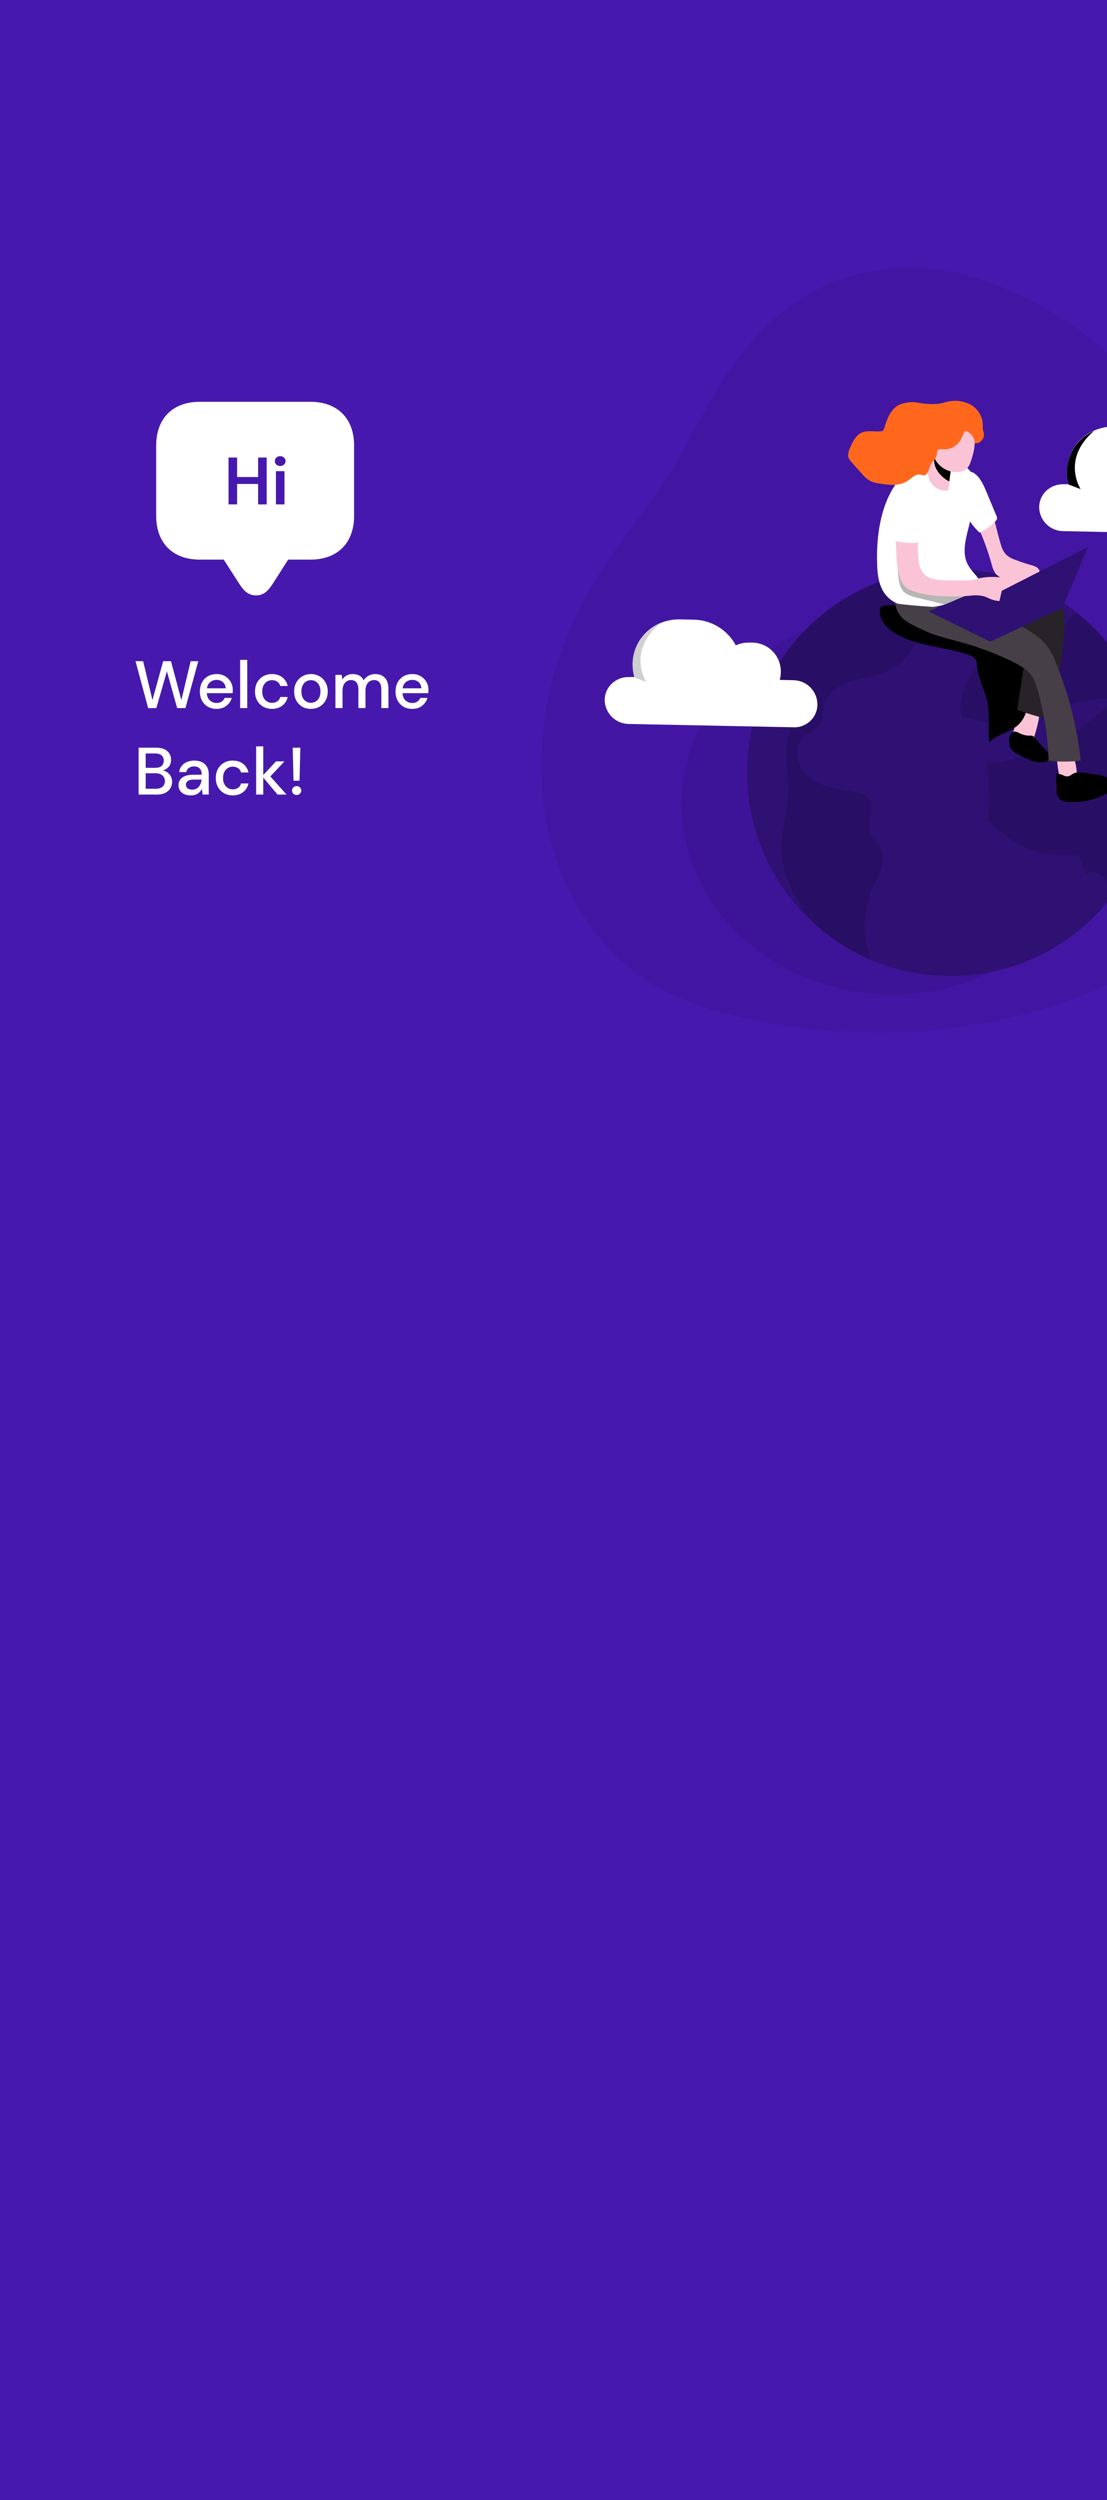 <svg width="397" height="896" viewBox="0 0 397 896" fill="none" xmlns="http://www.w3.org/2000/svg">
<rect width="397" height="896" fill="#F5F5F5"/>
<path d="M0 0H199.5H399V896H0V0Z" fill="#4718AD"/>
<path opacity="0.18" d="M266.671 125.769C255.482 139.55 248.514 156.684 238.871 171.738C231.737 182.986 223.033 193.057 215.78 204.258C201.321 226.564 192.593 253.758 194.187 280.928C195.78 308.097 208.455 334.922 229.584 349.797C242.557 358.941 257.907 363.281 273.175 366.099C324.577 375.611 379.903 368.286 423.826 337.954C431.365 332.746 438.583 326.872 446.763 322.925C467.773 312.77 495.026 315.124 510.258 296.48C519.426 285.256 521.447 269.204 521.138 254.234C520.769 236.255 517.25 217.373 506.298 203.889C492.03 186.208 468.725 181.476 449.438 170.596C430.64 160.049 415.479 143.462 399.332 128.647C360.486 92.987 304.601 79.052 266.671 125.769Z" fill="#2F1073"/>
<path d="M453.041 273.341C453.044 274.442 452.82 275.531 452.384 276.541C451.949 277.551 451.31 278.462 450.509 279.215C449.136 280.519 447.364 281.324 445.479 281.498C445.127 281.528 444.773 281.528 444.421 281.498L385.361 280.309C383.097 280.285 380.932 279.378 379.326 277.781C377.72 276.184 376.801 274.024 376.764 271.76C376.76 270.66 376.98 269.57 377.412 268.558C377.843 267.546 378.476 266.633 379.273 265.874C380.913 264.315 383.099 263.462 385.361 263.496H387.37C386.955 262.038 386.743 260.53 386.74 259.013C386.737 256.846 387.176 254.701 388.031 252.71C388.885 250.719 390.137 248.923 391.71 247.432C393.099 246.105 394.708 245.03 396.467 244.257C398.745 243.265 401.211 242.778 403.696 242.831L408.714 242.938C411.835 243.001 414.883 243.902 417.537 245.546C420.191 247.19 422.355 249.517 423.803 252.283C425.25 251.595 426.838 251.257 428.44 251.297H429.736C432.424 251.324 434.995 252.399 436.903 254.293C438.81 256.188 439.904 258.751 439.95 261.439V261.927C439.949 262.853 439.813 263.774 439.546 264.661L444.433 264.757C446.702 264.787 448.871 265.701 450.478 267.303C452.085 268.906 453.004 271.072 453.041 273.341Z" fill="white"/>
<path d="M445.479 281.498C445.127 281.528 444.773 281.528 444.421 281.498L385.361 280.309C383.097 280.285 380.932 279.378 379.326 277.781C377.72 276.184 376.801 274.024 376.764 271.76C376.76 270.66 376.98 269.57 377.412 268.558C377.843 267.546 378.476 266.633 379.273 265.874C376.895 280.464 392.174 278.371 392.174 278.371H430.545L445.479 281.498Z" fill="url(#paint0_linear_0_1)"/>
<path d="M391.699 265.256L387.406 263.627C386.991 262.169 386.778 260.66 386.776 259.144C386.773 256.977 387.212 254.832 388.066 252.841C388.921 250.849 390.173 249.053 391.746 247.563C393.134 246.235 394.744 245.161 396.502 244.388C384.624 254.566 391.699 265.256 391.699 265.256Z" fill="url(#paint1_linear_0_1)"/>
<path opacity="0.23" d="M320.047 356.36C361.773 356.36 395.599 325.809 395.599 288.121C395.599 250.434 361.773 219.882 320.047 219.882C278.321 219.882 244.495 250.434 244.495 288.121C244.495 325.809 278.321 356.36 320.047 356.36Z" fill="#2F1073"/>
<path d="M413.85 276.814C413.87 292.656 408.714 308.071 399.166 320.713L399.011 320.927C388.548 334.716 373.525 344.338 356.623 348.072C339.721 351.807 322.042 349.412 306.744 341.315C291.445 333.217 279.523 319.946 273.106 303.87C266.69 287.793 266.197 269.96 271.716 253.554C277.234 237.148 288.405 223.238 303.234 214.308C318.062 205.378 335.581 202.01 352.664 204.806C369.746 207.601 385.278 216.378 396.486 229.568C407.695 242.759 413.849 259.504 413.85 276.814Z" fill="#2F1073"/>
<path d="M317.395 240.916C313.388 242.569 308.965 242.961 304.851 244.317C300.737 245.672 296.611 248.407 295.553 252.64C295.006 254.769 295.291 257.135 294.245 259.061C292.853 261.653 289.595 262.628 287.622 264.768C283.864 268.906 286.337 276.005 290.927 279.203C295.517 282.402 301.379 282.889 306.872 283.829C308.376 283.949 309.808 284.516 310.986 285.458C314.185 288.514 310.642 294.043 311.997 298.252C312.758 300.63 315.005 302.259 316.028 304.542C317.99 308.894 315.017 313.698 313.055 318.049C309.517 325.989 309.197 334.992 312.163 343.162C312.027 343.359 311.876 343.546 311.712 343.721C303.887 340.287 296.72 335.515 290.535 329.619C284.506 321.165 279.738 311.95 280.238 301.819C280.511 296.326 282.342 291.023 282.687 285.553C283.258 276.671 280.047 267.028 284.399 259.275C286.777 254.983 291.415 250.274 288.823 246.112C284.245 246.778 279.31 246.885 275.113 245.292C280.263 234.562 287.959 225.255 297.529 218.179C307.1 211.104 318.255 206.476 330.023 204.698C334.541 217.611 330.95 235.209 317.395 240.916Z" fill="url(#paint2_linear_0_1)"/>
<path d="M413.85 276.813C413.855 281.43 413.421 286.036 412.554 290.571C410.616 292.147 408.799 293.868 407.12 295.719C401.354 302.473 400.105 311.843 399.166 320.689C399.166 320.879 399.166 321.069 399.106 321.248C399.106 321.129 399.106 321.022 399.011 320.903C398.552 318.631 397.562 316.5 396.122 314.684C394.481 312.913 391.568 312.033 389.57 313.424C388.619 311.046 387.664 308.688 386.705 306.349C380.759 306.349 374.624 306.349 369.035 304.245C363.447 302.14 358.822 298.109 354.351 294.173C354.938 287.354 354.81 280.491 353.97 273.698C371.337 271.813 387.401 263.597 399.094 250.619C388.637 250.097 378.268 252.772 369.368 258.288C367.466 259.477 365.54 260.809 363.316 260.999C361.907 261.034 360.502 260.842 359.155 260.428L344.779 256.778C342.984 247.527 349.392 238.241 357.633 233.663C363.816 230.238 371.318 230.904 377.252 227.908C381.318 225.863 382.507 222.284 386.063 219.656H386.134C394.77 226.472 401.751 235.155 406.551 245.054C411.351 254.953 413.847 265.812 413.85 276.813Z" fill="url(#paint3_linear_0_1)"/>
<path d="M363.459 262.034C363.031 263.437 362.627 265.078 363.459 266.255C363.868 266.758 364.406 267.14 365.016 267.361C365.727 267.7 366.517 267.836 367.299 267.754C368.082 267.672 368.827 267.375 369.452 266.897C370.104 266.183 370.566 265.316 370.795 264.376C371.907 260.964 372.703 257.458 373.173 253.901C373.263 253.574 373.263 253.229 373.173 252.902C372.988 252.559 372.689 252.29 372.329 252.141C370.439 251.13 367.478 250.322 366.384 252.557C365.04 255.434 364.41 258.99 363.459 262.034Z" fill="#FBC4D6"/>
<path d="M369.178 263.663C369.577 263.608 369.984 263.644 370.367 263.77C370.628 263.914 370.855 264.113 371.033 264.352L375.135 268.954C375.932 269.846 376.764 271.07 376.205 272.129C376.008 272.423 375.748 272.67 375.444 272.851C375.139 273.032 374.798 273.143 374.446 273.175C372.459 273.357 370.461 272.965 368.691 272.045C367.43 271.498 366.182 270.856 364.957 270.262C364.047 269.849 363.251 269.22 362.638 268.431C361.699 267.004 361.449 263.579 363.09 262.485C363.934 261.95 364.672 262.331 365.468 262.699C366.607 263.32 367.881 263.651 369.178 263.663Z" fill="#2F1073"/>
<path d="M386.193 277.705C386.225 277.97 386.197 278.238 386.11 278.49C385.968 278.734 385.763 278.936 385.515 279.073C384.736 279.61 383.822 279.918 382.876 279.964C382.403 279.982 381.933 279.89 381.502 279.697C381.071 279.503 380.691 279.212 380.391 278.847C379.953 278.155 379.688 277.368 379.618 276.552C379.269 274.798 379.098 273.013 379.107 271.225C379.086 271.12 379.088 271.011 379.113 270.907C379.139 270.803 379.187 270.706 379.253 270.622C379.32 270.539 379.404 270.47 379.5 270.422C379.596 270.375 379.701 270.348 379.808 270.345C381.282 270.036 384.219 269.263 384.969 271.07C385.732 273.201 386.145 275.442 386.193 277.705Z" fill="#FBC4D6"/>
<path d="M392.436 277.527C393.703 277.595 394.955 277.835 396.157 278.24C396.755 278.447 397.304 278.774 397.771 279.202C398.237 279.629 398.611 280.148 398.868 280.725C399.109 281.291 399.138 281.924 398.952 282.509C398.541 283.377 397.82 284.061 396.93 284.423C392.704 286.669 387.937 287.694 383.161 287.384C381.936 287.433 380.739 287.007 379.82 286.195C379.157 285.213 378.847 284.035 378.94 282.854L378.774 277.265C379.85 277.313 380.9 277.61 381.841 278.133C383.601 278.728 384.291 277.301 385.741 276.944C387.632 276.504 390.51 277.337 392.436 277.527Z" fill="#2F1073"/>
<path d="M369.178 263.663C369.577 263.608 369.984 263.644 370.367 263.77C370.628 263.914 370.855 264.113 371.033 264.352L375.135 268.954C375.932 269.846 376.764 271.07 376.205 272.129C376.008 272.423 375.748 272.67 375.444 272.851C375.139 273.032 374.798 273.143 374.446 273.175C372.459 273.357 370.461 272.965 368.691 272.045C367.43 271.498 366.182 270.856 364.957 270.262C364.047 269.849 363.251 269.22 362.638 268.431C361.699 267.004 361.449 263.579 363.09 262.485C363.934 261.95 364.672 262.331 365.468 262.699C366.607 263.32 367.881 263.651 369.178 263.663Z" fill="url(#paint4_linear_0_1)"/>
<path d="M392.436 277.527C393.703 277.595 394.955 277.835 396.157 278.24C396.755 278.447 397.304 278.774 397.771 279.202C398.237 279.629 398.611 280.148 398.868 280.725C399.109 281.291 399.138 281.924 398.952 282.509C398.541 283.377 397.82 284.061 396.93 284.423C392.704 286.669 387.937 287.694 383.161 287.384C381.936 287.433 380.739 287.007 379.82 286.195C379.157 285.213 378.847 284.035 378.94 282.854L378.774 277.265C379.85 277.313 380.9 277.61 381.841 278.133C383.601 278.728 384.291 277.301 385.741 276.944C387.632 276.504 390.51 277.337 392.436 277.527Z" fill="url(#paint5_linear_0_1)"/>
<path d="M324.696 216.981C322.138 216.759 319.565 216.799 317.015 217.1C316.681 217.117 316.358 217.219 316.076 217.397C315.913 217.55 315.783 217.734 315.693 217.938C315.603 218.143 315.555 218.363 315.552 218.586C315.196 222.034 317.93 225.031 320.879 226.85C328.858 231.796 338.917 231.606 347.728 234.84C348.568 235.063 349.315 235.551 349.856 236.231C350.224 236.969 350.403 237.786 350.379 238.61C350.772 243.259 353.352 247.444 354.208 252.022C355.064 256.6 354.149 261.392 354.85 266.005C357.74 262.925 362.662 262.438 365.552 259.394C368.263 256.588 368.798 252.402 369.202 248.526L370.296 237.896C370.499 237.13 370.415 236.315 370.06 235.606C369.706 234.897 369.105 234.341 368.37 234.044C355.361 225.637 340.118 218.313 324.696 216.981Z" fill="url(#paint6_linear_0_1)"/>
<path d="M377.299 215.911C378.501 216.152 379.615 216.715 380.522 217.54C381.452 218.834 381.875 220.425 381.711 222.01C381.683 233.293 379.549 244.471 375.421 254.971C375.382 255.34 375.253 255.694 375.046 256.002C374.839 256.309 374.559 256.562 374.232 256.737C373.905 256.911 373.539 257.003 373.168 257.004C372.797 257.005 372.432 256.915 372.103 256.742C369.631 256.075 367.194 255.281 364.803 254.364L368.037 232.962C368.191 232.368 368.158 231.74 367.942 231.166C367.703 230.759 367.368 230.416 366.967 230.167C363.278 227.484 359.381 225.098 355.314 223.033C352.068 221.392 348.346 219.466 347.466 215.994C347.284 215.401 347.247 214.772 347.359 214.162C347.47 213.551 347.728 212.976 348.108 212.486C348.623 211.981 349.228 211.578 349.892 211.297C352.044 210.239 354.755 208.919 357.228 209.133C359.214 209.335 359.975 210.477 361.628 211.321C366.218 213.604 372.317 214.46 377.299 215.911Z" fill="#282328"/>
<path d="M355.207 181.868C356.8 186.256 357.585 190.905 358.988 195.34C359.295 196.516 359.846 197.614 360.605 198.563C361.614 199.53 362.836 200.247 364.172 200.655C366.035 201.377 367.93 202.007 369.856 202.546C371.14 202.891 372.674 203.485 372.817 204.793C372.847 205.229 372.756 205.665 372.555 206.054C372.058 206.939 371.343 207.683 370.477 208.214C369.611 208.745 368.623 209.045 367.609 209.086C365.583 209.14 363.566 208.809 361.663 208.111C359.931 207.76 358.342 206.903 357.097 205.649C356.39 204.606 355.893 203.435 355.635 202.201C353.684 195.274 350.976 188.583 347.561 182.249C346.54 180.576 345.74 178.777 345.183 176.898C344.398 173.616 344.387 165.84 347.775 168.694C350.51 171.001 354.006 178.61 355.207 181.868Z" fill="#FBC4D6"/>
<path d="M342.234 215.494C344.239 214.718 346.189 213.808 348.073 212.772C355.207 208.824 349.369 206.886 346.991 202.141C345.29 198.776 345.98 194.746 346.86 191.095C348.417 184.674 350.498 178.016 349 171.607C348.813 170.567 348.408 169.578 347.811 168.706C347.375 168.164 346.871 167.681 346.313 167.267C344.807 165.966 343.073 164.954 341.2 164.282C337.633 163.093 333.59 163.961 330.201 165.662C316.884 172.344 314.042 189.217 314.577 202.712C314.72 206.458 315.303 210.417 317.716 213.283C320.13 216.148 323.543 217.242 327.038 217.67C332.205 218.199 337.423 217.451 342.234 215.494Z" fill="white"/>
<path d="M322.377 207.861C322.485 209.127 322.892 210.35 323.566 211.428C324.755 213.105 326.943 213.723 328.953 214.21L338.001 216.446C339.104 216.78 340.25 216.952 341.402 216.957C343.875 216.838 346.004 215.257 347.966 213.735C348.467 213.392 348.902 212.961 349.25 212.462C344.256 211.987 339.274 211.487 334.303 210.762C331.378 210.334 328.287 209.74 326.135 207.73C325.023 206.632 324.177 205.294 323.662 203.818C323.305 202.903 323.138 200.572 322.104 200.37C321.843 202.867 321.935 205.389 322.377 207.861Z" fill="url(#paint7_linear_0_1)"/>
<path d="M340.237 174.734C340.236 175.109 340.086 175.468 339.821 175.733C339.573 175.878 339.285 175.937 339 175.899C338.068 175.856 337.157 175.613 336.327 175.187C335.497 174.761 334.768 174.163 334.188 173.431C333.609 172.7 333.194 171.853 332.969 170.948C332.745 170.042 332.718 169.099 332.888 168.182C333.103 166.993 333.614 165.971 333.935 164.853C334.565 162.618 334.458 160.097 335.873 158.254C337.098 161.057 338.496 163.781 340.058 166.411C340.458 166.934 340.736 167.539 340.871 168.183C341.007 168.827 340.997 169.493 340.843 170.132L340.237 174.734Z" fill="#FBC4D6"/>
<path d="M340.938 168.979L340.403 172.546C340.403 172.546 334.28 169.514 335.077 163.89C335.873 158.266 340.938 168.979 340.938 168.979Z" fill="url(#paint8_linear_0_1)"/>
<path d="M348.096 165.507C347.782 166.65 347.117 167.665 346.194 168.408C345.754 168.707 345.262 168.92 344.743 169.038C342.922 169.392 341.037 169.16 339.356 168.376C337.675 167.592 336.285 166.297 335.385 164.675C334.537 163.032 334.054 161.225 333.968 159.379C333.882 157.532 334.195 155.688 334.886 153.973C335.452 152.093 336.733 150.509 338.453 149.562C339.394 149.191 340.412 149.059 341.416 149.177C342.42 149.295 343.379 149.66 344.208 150.24C346.46 151.812 348.201 154.012 349.214 156.565C350.082 159.169 348.988 163.022 348.096 165.507Z" fill="#FBC4D6"/>
<path d="M374.981 230.857C376.505 232.798 377.709 234.969 378.548 237.29C383.224 248.567 386.263 260.455 387.573 272.592C383.755 273.068 379.892 273.068 376.075 272.592C375.776 264.024 374.454 255.521 372.139 247.266C371.73 245.489 371.026 243.793 370.058 242.248C368.358 239.787 365.563 238.36 362.924 237.028C356.747 234.027 350.292 231.637 343.649 229.894C340.843 229.121 338.013 228.408 335.255 227.516C332.936 226.731 326.432 223.854 324.553 222.296C323.569 221.549 322.745 220.612 322.132 219.539C321.519 218.466 321.129 217.281 320.986 216.053C320.986 216.672 339.107 217.908 340.403 217.766C344.767 217.302 349.916 214.805 354.22 216.577C357.585 217.956 360.665 220.833 363.732 222.819C367.454 225.15 371.996 227.409 374.981 230.857Z" fill="#473F47"/>
<path d="M355.124 229.941L333.007 219.133L358.94 208.134L381.069 217.801L355.124 229.941Z" fill="#2F1073"/>
<path d="M321.438 179.193C321.438 179.609 321.331 180.013 321.283 180.382C320.629 186.47 321.224 192.439 321.45 198.491C321.593 202.237 322.08 209.371 326.063 211.285C333.507 214.852 347.87 213.497 347.87 213.497C349.536 213.23 351.238 213.299 352.876 213.699C353.768 213.972 354.589 214.436 355.457 214.769C358.596 215.958 362.103 215.364 365.409 214.769C365.978 214.701 366.528 214.519 367.026 214.234C367.603 213.722 367.955 213.003 368.006 212.233C368.057 211.463 367.803 210.704 367.299 210.12C366.226 208.992 364.831 208.224 363.304 207.92C359.13 206.558 354.658 206.385 350.391 207.421C349.846 207.605 349.29 207.755 348.727 207.873C348.066 207.98 347.398 208.027 346.729 208.015H341.664C335.837 208.015 330.344 208.087 329.464 201.273C329.139 198.75 329.075 196.2 329.274 193.664C329.619 189.086 330.82 184.544 330.57 179.966C330.555 178.514 330.192 177.087 329.512 175.804C329.167 175.167 328.664 174.629 328.052 174.242C327.44 173.855 326.739 173.631 326.016 173.593C325.267 173.648 324.545 173.897 323.92 174.313C323.295 174.73 322.788 175.301 322.449 175.971C321.922 176.976 321.58 178.067 321.438 179.193Z" fill="#FBC4D6"/>
<path d="M390.177 195.994L359.262 211.725L355.124 229.941L381.069 217.801L390.177 195.994Z" fill="#2F1073"/>
<path d="M349.618 158.943C349.584 157.811 349.165 156.725 348.429 155.864C348.056 155.43 347.614 155.061 347.121 154.77C346.432 154.366 346.265 154.33 345.813 154.984C345.231 155.828 345.041 156.815 344.505 157.695C343.92 158.671 343.103 159.488 342.127 160.073C341.031 160.754 339.755 161.089 338.465 161.036C337.953 160.959 337.432 160.959 336.919 161.036C336.747 161.069 336.584 161.139 336.443 161.242C336.301 161.344 336.183 161.477 336.099 161.631C335.976 162.075 335.932 162.538 335.968 162.998C335.861 164.187 334.684 165.031 334.03 166.066C333.376 167.1 333.186 168.634 332.401 169.74C332.255 169.962 332.055 170.142 331.818 170.263C331.26 170.501 330.629 170.192 330.047 170.085C328.323 169.788 326.931 171.393 325.457 172.368C322.496 174.318 318.62 173.818 315.124 173.236C314.054 173.106 313.011 172.809 312.033 172.356C310.976 171.732 310.038 170.927 309.262 169.978C307.966 168.551 306.682 167.1 305.41 165.65C304.937 165.185 304.561 164.632 304.304 164.021C304.168 163.595 304.131 163.143 304.197 162.701C304.313 161.875 304.558 161.073 304.922 160.323C305.85 158.242 306.932 155.983 309.024 155.043C311.117 154.104 313.59 154.806 315.897 154.568C316.178 154.567 316.452 154.48 316.682 154.318C316.865 154.111 316.996 153.862 317.062 153.593C318.025 150.394 319.226 146.922 322.104 145.269C324.321 144.204 326.821 143.875 329.238 144.33C331.632 144.782 334.074 144.922 336.503 144.746C337.692 144.556 338.881 144.164 340.07 143.926C342.851 143.308 345.761 143.731 348.251 145.115C349.48 145.846 350.507 146.871 351.242 148.097C351.977 149.324 352.395 150.714 352.46 152.142C352.412 152.7 352.412 153.261 352.46 153.819C352.543 154.342 352.769 154.853 352.853 155.376C352.901 155.829 352.854 156.286 352.713 156.718C352.572 157.151 352.341 157.549 352.036 157.886C351.73 158.223 351.357 158.491 350.94 158.673C350.524 158.856 350.073 158.948 349.618 158.943Z" fill="#FF681C"/>
<path d="M320.356 182.57C319.989 185.935 319.95 189.328 320.237 192.7C320.223 192.993 320.297 193.283 320.451 193.533C320.704 193.809 321.053 193.98 321.426 194.008C323.352 194.367 325.306 194.554 327.264 194.567C327.539 194.655 327.83 194.681 328.116 194.644C328.402 194.606 328.677 194.506 328.92 194.351C329.163 194.195 329.368 193.988 329.522 193.744C329.676 193.5 329.774 193.225 329.809 192.938C330.879 188.467 331.937 183.997 332.746 179.466C333.067 177.647 333.293 175.602 332.199 174.128C330.618 171.987 326.349 171.75 324.292 173.307C321.807 175.222 320.748 179.692 320.356 182.57Z" fill="white"/>
<path d="M354.006 176.863L357.371 184.924C357.537 185.238 357.604 185.595 357.561 185.947C357.476 186.236 357.311 186.495 357.086 186.696C355.442 188.434 353.491 189.853 351.331 190.881C349.339 189.102 347.722 186.943 346.575 184.532C345.457 181.666 345.707 178.48 346.039 175.424C346.242 173.486 346.17 167.255 349.464 169.669C351.759 171.322 352.972 174.377 354.006 176.863Z" fill="white"/>
<path d="M293.139 252.486C293.14 253.585 292.917 254.672 292.483 255.682C292.05 256.692 291.415 257.603 290.618 258.359C289.244 259.661 287.473 260.465 285.588 260.642C285.236 260.66 284.883 260.66 284.53 260.642L225.47 259.453C223.203 259.429 221.035 258.521 219.427 256.922C217.819 255.323 216.899 253.159 216.862 250.892C216.861 249.793 217.084 248.706 217.517 247.696C217.95 246.686 218.585 245.775 219.382 245.018C220.191 244.241 221.145 243.631 222.189 243.223C223.234 242.815 224.349 242.617 225.47 242.64H227.48C227.059 241.179 226.846 239.666 226.85 238.146C226.846 235.979 227.284 233.833 228.139 231.842C228.994 229.85 230.246 228.055 231.82 226.564C233.206 225.238 234.816 224.167 236.576 223.402C238.854 222.408 241.321 221.921 243.805 221.975L248.823 222.082C251.925 222.139 254.956 223.023 257.604 224.64C260.252 226.258 262.421 228.551 263.888 231.285C265.339 230.608 266.925 230.27 268.526 230.298H269.822C272.509 230.332 275.077 231.411 276.982 233.307C278.886 235.202 279.977 237.766 280.024 240.452V240.94C280.028 241.862 279.896 242.78 279.631 243.663L284.518 243.77C286.814 243.792 289.009 244.72 290.623 246.353C292.238 247.985 293.142 250.189 293.139 252.486Z" fill="white"/>
<path d="M285.588 260.642C285.236 260.66 284.883 260.66 284.53 260.642L225.47 259.453C223.203 259.429 221.035 258.52 219.427 256.922C217.819 255.323 216.899 253.159 216.862 250.892C216.861 249.793 217.084 248.706 217.517 247.696C217.95 246.686 218.585 245.775 219.382 245.018C217.064 259.596 232.284 257.515 232.284 257.515H270.654L285.588 260.642Z" fill="url(#paint9_linear_0_1)"/>
<path d="M231.76 244.4L227.48 242.771C227.059 241.31 226.846 239.797 226.85 238.277C226.846 236.109 227.284 233.964 228.139 231.973C228.994 229.981 230.246 228.185 231.82 226.695C233.206 225.369 234.816 224.298 236.576 223.532C224.721 233.711 231.76 244.4 231.76 244.4Z" fill="url(#paint10_linear_0_1)"/>
<path d="M448.927 183.378C448.928 184.478 448.704 185.567 448.268 186.577C447.833 187.587 447.195 188.498 446.395 189.252C445.016 190.554 443.241 191.358 441.353 191.535C441.001 191.565 440.647 191.565 440.295 191.535L381.247 190.346C378.999 190.316 376.85 189.416 375.251 187.835C373.653 186.255 372.729 184.116 372.674 181.868C372.661 180.758 372.878 179.657 373.309 178.635C373.741 177.612 374.379 176.689 375.183 175.923C376.828 174.365 379.017 173.511 381.283 173.545H383.28C382.865 172.087 382.652 170.578 382.65 169.062C382.647 166.895 383.086 164.75 383.94 162.759C384.795 160.768 386.047 158.972 387.62 157.481C389.007 156.152 390.617 155.077 392.376 154.306C394.654 153.311 397.121 152.824 399.606 152.879L404.623 152.986C407.726 153.044 410.756 153.928 413.403 155.548C416.049 157.168 418.215 159.465 419.677 162.202C421.124 161.515 422.712 161.177 424.314 161.215H425.61C428.298 161.242 430.869 162.317 432.777 164.211C434.684 166.106 435.778 168.669 435.824 171.357V171.845C435.823 172.771 435.687 173.692 435.42 174.579L440.307 174.675C442.599 174.703 444.788 175.631 446.401 177.26C448.014 178.888 448.921 181.086 448.927 183.378Z" fill="white"/>
<path d="M441.365 191.535C441.013 191.565 440.659 191.565 440.307 191.535L381.259 190.346C379.009 190.319 376.857 189.421 375.256 187.839C373.655 186.258 372.729 184.118 372.674 181.868C372.661 180.758 372.878 179.657 373.309 178.635C373.741 177.612 374.379 176.689 375.183 175.923C372.805 190.513 388.084 188.42 388.084 188.42H426.454L441.365 191.535Z" fill="url(#paint11_linear_0_1)"/>
<path d="M387.549 175.293L383.256 173.664C382.841 172.206 382.629 170.697 382.626 169.181C382.623 167.014 383.062 164.869 383.917 162.878C384.771 160.887 386.023 159.091 387.596 157.6C388.983 156.271 390.593 155.196 392.352 154.425C380.51 164.604 387.549 175.293 387.549 175.293Z" fill="url(#paint12_linear_0_1)"/>
<path d="M337.003 161.06C336.83 161.093 336.668 161.163 336.526 161.266C336.384 161.369 336.267 161.501 336.182 161.655C336.059 162.099 336.015 162.562 336.051 163.022C335.944 164.211 334.767 165.055 334.113 166.09C333.459 167.124 333.269 168.658 332.484 169.764C332.339 169.986 332.138 170.166 331.902 170.287C331.343 170.525 330.713 170.216 330.13 170.109C328.406 169.812 327.015 171.417 325.54 172.392C322.579 174.342 318.703 173.842 315.207 173.26C314.107 173.131 313.035 172.826 312.033 172.356C310.976 171.733 310.038 170.928 309.262 169.978C307.966 168.551 306.682 167.101 305.41 165.65C304.937 165.185 304.561 164.632 304.304 164.021C304.168 163.595 304.131 163.143 304.197 162.701C304.751 162.366 305.327 162.068 305.921 161.809C307.744 160.831 309.874 160.597 311.866 161.155C313.46 161.774 314.589 163.189 315.957 164.199C317.863 165.534 320.183 166.148 322.501 165.93C324.818 165.712 326.983 164.677 328.608 163.01C329.207 162.221 329.911 161.517 330.701 160.918C332.116 160.145 334.993 160.264 337.003 161.06Z" fill="url(#paint13_linear_0_1)"/>
<path d="M91.817 213.38C94.483 213.38 96.039 211.952 97.911 209.063L103.338 200.558H111.336C121.048 200.558 126.983 194.559 126.983 184.942V159.615C126.983 149.999 121.048 144 111.336 144H71.632C61.952 144 56.017 149.967 56.017 159.615V184.942C56.017 194.591 61.952 200.558 71.632 200.558H80.233L85.724 209.095C87.533 211.92 89.151 213.38 91.817 213.38Z" fill="white"/>
<path d="M81.96 180.764V163.964H85.032V170.948H92.568V163.964H95.64V180.764H92.568V173.444H85.032V180.764H81.96ZM100.489 167.012C99.929 167.012 99.465 166.844 99.097 166.508C98.745 166.172 98.569 165.748 98.569 165.236C98.569 164.724 98.745 164.308 99.097 163.988C99.465 163.652 99.929 163.484 100.489 163.484C101.049 163.484 101.505 163.652 101.857 163.988C102.225 164.308 102.409 164.724 102.409 165.236C102.409 165.748 102.225 166.172 101.857 166.508C101.505 166.844 101.049 167.012 100.489 167.012ZM98.953 180.764V168.86H102.025V180.764H98.953Z" fill="#4718AD"/>
<path d="M53.136 253.788L48.6 236.964H51.336L54.672 250.884L58.512 236.964H61.32L65.04 250.884L68.376 236.964H71.112L66.504 253.764H63.528L59.856 240.588L56.064 253.764L53.136 253.788ZM77.676 254.052C76.508 254.052 75.468 253.796 74.556 253.284C73.66 252.756 72.956 252.028 72.444 251.1C71.932 250.172 71.676 249.092 71.676 247.86C71.676 246.612 71.924 245.516 72.42 244.572C72.932 243.628 73.636 242.892 74.532 242.364C75.444 241.836 76.5 241.572 77.7 241.572C78.868 241.572 79.884 241.836 80.748 242.364C81.612 242.876 82.284 243.564 82.764 244.428C83.244 245.292 83.484 246.244 83.484 247.284C83.484 247.444 83.476 247.62 83.46 247.812C83.46 247.988 83.452 248.188 83.436 248.412H74.172C74.252 249.564 74.628 250.444 75.3 251.052C75.988 251.644 76.78 251.94 77.676 251.94C78.396 251.94 78.996 251.78 79.476 251.46C79.972 251.124 80.34 250.676 80.58 250.116H83.124C82.804 251.236 82.164 252.172 81.204 252.924C80.26 253.676 79.084 254.052 77.676 254.052ZM77.676 243.66C76.828 243.66 76.076 243.916 75.42 244.428C74.764 244.924 74.364 245.676 74.22 246.684H80.94C80.892 245.756 80.564 245.02 79.956 244.476C79.348 243.932 78.588 243.66 77.676 243.66ZM86.124 253.764V236.484H88.668V253.764H86.124ZM97.529 254.052C96.361 254.052 95.313 253.788 94.385 253.26C93.473 252.732 92.753 252.004 92.225 251.076C91.713 250.132 91.457 249.044 91.457 247.812C91.457 246.58 91.713 245.5 92.225 244.572C92.753 243.628 93.473 242.892 94.385 242.364C95.313 241.836 96.361 241.572 97.529 241.572C99.001 241.572 100.233 241.956 101.225 242.724C102.233 243.492 102.881 244.532 103.169 245.844H100.505C100.345 245.188 99.993 244.676 99.449 244.308C98.905 243.94 98.265 243.756 97.529 243.756C96.905 243.756 96.329 243.916 95.801 244.236C95.273 244.54 94.849 244.996 94.529 245.604C94.209 246.196 94.049 246.932 94.049 247.812C94.049 248.692 94.209 249.436 94.529 250.044C94.849 250.636 95.273 251.092 95.801 251.412C96.329 251.732 96.905 251.892 97.529 251.892C98.265 251.892 98.905 251.708 99.449 251.34C99.993 250.972 100.345 250.452 100.505 249.78H103.169C102.897 251.06 102.257 252.092 101.249 252.876C100.241 253.66 99.001 254.052 97.529 254.052ZM111.496 254.052C110.36 254.052 109.336 253.796 108.424 253.284C107.528 252.756 106.816 252.028 106.288 251.1C105.76 250.156 105.496 249.06 105.496 247.812C105.496 246.564 105.76 245.476 106.288 244.548C106.832 243.604 107.56 242.876 108.472 242.364C109.384 241.836 110.4 241.572 111.52 241.572C112.656 241.572 113.672 241.836 114.568 242.364C115.48 242.876 116.2 243.604 116.728 244.548C117.272 245.476 117.544 246.564 117.544 247.812C117.544 249.06 117.272 250.156 116.728 251.1C116.2 252.028 115.48 252.756 114.568 253.284C113.656 253.796 112.632 254.052 111.496 254.052ZM111.496 251.868C112.104 251.868 112.664 251.716 113.176 251.412C113.704 251.108 114.128 250.66 114.448 250.068C114.768 249.46 114.928 248.708 114.928 247.812C114.928 246.916 114.768 246.172 114.448 245.58C114.144 244.972 113.728 244.516 113.2 244.212C112.688 243.908 112.128 243.756 111.52 243.756C110.912 243.756 110.344 243.908 109.816 244.212C109.304 244.516 108.888 244.972 108.568 245.58C108.248 246.172 108.088 246.916 108.088 247.812C108.088 248.708 108.248 249.46 108.568 250.068C108.888 250.66 109.304 251.108 109.816 251.412C110.328 251.716 110.888 251.868 111.496 251.868ZM120.296 253.764V241.86H122.552L122.768 243.54C123.152 242.932 123.656 242.452 124.28 242.1C124.92 241.748 125.656 241.572 126.488 241.572C128.376 241.572 129.688 242.316 130.424 243.804C130.856 243.116 131.432 242.572 132.152 242.172C132.888 241.772 133.68 241.572 134.528 241.572C136.016 241.572 137.184 242.02 138.032 242.916C138.88 243.812 139.304 245.148 139.304 246.924V253.764H136.76V247.188C136.76 244.884 135.88 243.732 134.12 243.732C133.224 243.732 132.488 244.068 131.911 244.74C131.352 245.412 131.072 246.372 131.072 247.62V253.764H128.528V247.188C128.528 244.884 127.64 243.732 125.864 243.732C124.984 243.732 124.256 244.068 123.68 244.74C123.12 245.412 122.84 246.372 122.84 247.62V253.764H120.296ZM147.848 254.052C146.68 254.052 145.64 253.796 144.728 253.284C143.832 252.756 143.128 252.028 142.616 251.1C142.104 250.172 141.848 249.092 141.848 247.86C141.848 246.612 142.096 245.516 142.592 244.572C143.104 243.628 143.808 242.892 144.704 242.364C145.616 241.836 146.672 241.572 147.872 241.572C149.04 241.572 150.056 241.836 150.92 242.364C151.784 242.876 152.456 243.564 152.936 244.428C153.416 245.292 153.656 246.244 153.656 247.284C153.656 247.444 153.648 247.62 153.632 247.812C153.632 247.988 153.624 248.188 153.608 248.412H144.344C144.424 249.564 144.8 250.444 145.472 251.052C146.16 251.644 146.952 251.94 147.848 251.94C148.568 251.94 149.168 251.78 149.648 251.46C150.144 251.124 150.512 250.676 150.752 250.116H153.296C152.976 251.236 152.336 252.172 151.376 252.924C150.432 253.676 149.256 254.052 147.848 254.052ZM147.848 243.66C147 243.66 146.248 243.916 145.592 244.428C144.936 244.924 144.536 245.676 144.392 246.684H151.112C151.064 245.756 150.736 245.02 150.128 244.476C149.52 243.932 148.76 243.66 147.848 243.66ZM49.704 284.764V267.964H56.04C57.784 267.964 59.104 268.372 60 269.188C60.896 270.004 61.344 271.028 61.344 272.26C61.344 273.332 61.056 274.188 60.48 274.828C59.904 275.452 59.208 275.876 58.392 276.1C59.032 276.228 59.6 276.484 60.096 276.868C60.608 277.252 61.008 277.732 61.296 278.308C61.584 278.884 61.728 279.508 61.728 280.18C61.728 281.044 61.512 281.828 61.08 282.532C60.664 283.22 60.048 283.764 59.232 284.164C58.416 284.564 57.416 284.764 56.232 284.764H49.704ZM52.248 275.164H55.728C56.704 275.164 57.448 274.94 57.96 274.492C58.472 274.028 58.728 273.396 58.728 272.596C58.728 271.812 58.472 271.188 57.96 270.724C57.464 270.26 56.704 270.028 55.68 270.028H52.248V275.164ZM52.248 282.676H55.896C56.92 282.676 57.712 282.436 58.272 281.956C58.848 281.476 59.136 280.804 59.136 279.94C59.136 279.076 58.84 278.396 58.248 277.9C57.656 277.388 56.856 277.132 55.848 277.132H52.248V282.676ZM68.453 285.052C67.445 285.052 66.612 284.884 65.957 284.548C65.3 284.212 64.812 283.772 64.493 283.228C64.172 282.668 64.013 282.06 64.013 281.404C64.013 280.252 64.46 279.34 65.356 278.668C66.252 277.996 67.532 277.66 69.197 277.66H72.317V277.444C72.317 276.516 72.061 275.82 71.549 275.356C71.052 274.892 70.404 274.66 69.605 274.66C68.9 274.66 68.284 274.836 67.757 275.188C67.245 275.524 66.933 276.028 66.82 276.7H64.276C64.356 275.836 64.644 275.1 65.141 274.492C65.653 273.868 66.293 273.396 67.061 273.076C67.844 272.74 68.701 272.572 69.629 272.572C71.293 272.572 72.581 273.012 73.493 273.892C74.404 274.756 74.861 275.94 74.861 277.444V284.764H72.653L72.436 282.724C72.1 283.38 71.612 283.932 70.972 284.38C70.332 284.828 69.493 285.052 68.453 285.052ZM68.957 282.988C69.644 282.988 70.221 282.828 70.684 282.508C71.165 282.172 71.532 281.732 71.788 281.188C72.061 280.644 72.228 280.044 72.293 279.388H69.46C68.453 279.388 67.733 279.564 67.3 279.916C66.885 280.268 66.677 280.708 66.677 281.236C66.677 281.78 66.876 282.212 67.276 282.532C67.692 282.836 68.252 282.988 68.957 282.988ZM83.467 285.052C82.299 285.052 81.251 284.788 80.323 284.26C79.411 283.732 78.691 283.004 78.163 282.076C77.651 281.132 77.395 280.044 77.395 278.812C77.395 277.58 77.651 276.5 78.163 275.572C78.691 274.628 79.411 273.892 80.323 273.364C81.251 272.836 82.299 272.572 83.467 272.572C84.939 272.572 86.171 272.956 87.163 273.724C88.171 274.492 88.819 275.532 89.107 276.844H86.443C86.283 276.188 85.931 275.676 85.387 275.308C84.843 274.94 84.203 274.756 83.467 274.756C82.843 274.756 82.267 274.916 81.739 275.236C81.211 275.54 80.787 275.996 80.467 276.604C80.147 277.196 79.987 277.932 79.987 278.812C79.987 279.692 80.147 280.436 80.467 281.044C80.787 281.636 81.211 282.092 81.739 282.412C82.267 282.732 82.843 282.892 83.467 282.892C84.203 282.892 84.843 282.708 85.387 282.34C85.931 281.972 86.283 281.452 86.443 280.78H89.107C88.835 282.06 88.195 283.092 87.187 283.876C86.179 284.66 84.939 285.052 83.467 285.052ZM91.866 284.764V267.484H94.41V277.78L98.97 272.86H102.018L96.954 278.26L102.762 284.764H99.546L94.41 278.668V284.764H91.866ZM105.261 279.796L104.973 267.964H107.709L107.421 279.796H105.261ZM106.413 284.908C105.917 284.908 105.509 284.756 105.189 284.452C104.885 284.132 104.733 283.756 104.733 283.324C104.733 282.876 104.885 282.5 105.189 282.196C105.509 281.876 105.917 281.716 106.413 281.716C106.877 281.716 107.261 281.876 107.565 282.196C107.885 282.5 108.045 282.876 108.045 283.324C108.045 283.756 107.885 284.132 107.565 284.452C107.261 284.756 106.877 284.908 106.413 284.908Z" fill="white"/>
<defs>
<linearGradient id="paint0_linear_0_1" x1="413.541" y1="308.014" x2="408.155" y2="238.621" gradientUnits="userSpaceOnUse">
<stop offset="0.01"/>
<stop offset="0.13" stop-opacity="0.69"/>
<stop offset="0.25" stop-opacity="0.32"/>
<stop offset="1" stop-opacity="0"/>
</linearGradient>
<linearGradient id="paint1_linear_0_1" x1="1956.42" y1="3388.53" x2="2534.22" y2="3263.22" gradientUnits="userSpaceOnUse">
<stop offset="0.01"/>
<stop offset="0.13" stop-opacity="0.69"/>
<stop offset="0.25" stop-opacity="0.32"/>
<stop offset="1" stop-opacity="0"/>
</linearGradient>
<linearGradient id="paint2_linear_0_1" x1="7195.84" y1="36368.7" x2="147.041" y2="-14563.9" gradientUnits="userSpaceOnUse">
<stop offset="0.01"/>
<stop offset="0.13" stop-opacity="0.69"/>
<stop offset="0.25" stop-opacity="0.32"/>
<stop offset="1" stop-opacity="0"/>
</linearGradient>
<linearGradient id="paint3_linear_0_1" x1="13092.2" y1="26292.2" x2="9973.43" y2="-11383" gradientUnits="userSpaceOnUse">
<stop offset="0.01"/>
<stop offset="0.13" stop-opacity="0.69"/>
<stop offset="0.25" stop-opacity="0.32"/>
<stop offset="1" stop-opacity="0"/>
</linearGradient>
<linearGradient id="paint4_linear_0_1" x1="-12525.7" y1="1863.1" x2="-12769.2" y2="2022.31" gradientUnits="userSpaceOnUse">
<stop offset="0.01"/>
<stop offset="0.13" stop-opacity="0.69"/>
<stop offset="0.25" stop-opacity="0.32"/>
<stop offset="1" stop-opacity="0"/>
</linearGradient>
<linearGradient id="paint5_linear_0_1" x1="-17771.5" y1="2088.6" x2="-17842" y2="1785.38" gradientUnits="userSpaceOnUse">
<stop offset="0.01"/>
<stop offset="0.13" stop-opacity="0.69"/>
<stop offset="0.25" stop-opacity="0.32"/>
<stop offset="1" stop-opacity="0"/>
</linearGradient>
<linearGradient id="paint6_linear_0_1" x1="-51193.4" y1="4468.18" x2="-54539.2" y2="9644.78" gradientUnits="userSpaceOnUse">
<stop offset="0.01"/>
<stop offset="0.13" stop-opacity="0.69"/>
<stop offset="0.25" stop-opacity="0.32"/>
<stop offset="1" stop-opacity="0"/>
</linearGradient>
<linearGradient id="paint7_linear_0_1" x1="4545.14" y1="1467.96" x2="3996.21" y2="2783.49" gradientUnits="userSpaceOnUse">
<stop offset="0.01"/>
<stop offset="0.13" stop-opacity="0.69"/>
<stop offset="0.25" stop-opacity="0.32"/>
<stop offset="1" stop-opacity="0"/>
</linearGradient>
<linearGradient id="paint8_linear_0_1" x1="-4490.36" y1="743.259" x2="-4611.9" y2="896.426" gradientUnits="userSpaceOnUse">
<stop offset="0.01"/>
<stop offset="0.13" stop-opacity="0.69"/>
<stop offset="0.25" stop-opacity="0.32"/>
<stop offset="1" stop-opacity="0"/>
</linearGradient>
<linearGradient id="paint9_linear_0_1" x1="5158.31" y1="2818.18" x2="5142.06" y2="1900.18" gradientUnits="userSpaceOnUse">
<stop offset="0.01"/>
<stop offset="0.13" stop-opacity="0.69"/>
<stop offset="0.25" stop-opacity="0.32"/>
<stop offset="1" stop-opacity="0"/>
</linearGradient>
<linearGradient id="paint10_linear_0_1" x1="488.49" y1="3001.44" x2="1066.31" y2="2876.21" gradientUnits="userSpaceOnUse">
<stop offset="0.01"/>
<stop offset="0.13" stop-opacity="0.69"/>
<stop offset="0.25" stop-opacity="0.32"/>
<stop offset="1" stop-opacity="0"/>
</linearGradient>
<linearGradient id="paint11_linear_0_1" x1="14311.6" y1="1839.93" x2="14295.3" y2="922.252" gradientUnits="userSpaceOnUse">
<stop offset="0.01"/>
<stop offset="0.13" stop-opacity="0.69"/>
<stop offset="0.25" stop-opacity="0.32"/>
<stop offset="1" stop-opacity="0"/>
</linearGradient>
<linearGradient id="paint12_linear_0_1" x1="1918.62" y1="1719.71" x2="2496.42" y2="1594.41" gradientUnits="userSpaceOnUse">
<stop offset="0.01"/>
<stop offset="0.13" stop-opacity="0.69"/>
<stop offset="0.25" stop-opacity="0.32"/>
<stop offset="1" stop-opacity="0"/>
</linearGradient>
<linearGradient id="paint13_linear_0_1" x1="5357.19" y1="1236.37" x2="4675.07" y2="-39.564" gradientUnits="userSpaceOnUse">
<stop offset="0.01"/>
<stop offset="0.13" stop-opacity="0.69"/>
<stop offset="0.25" stop-opacity="0.32"/>
<stop offset="1" stop-opacity="0"/>
</linearGradient>
</defs>
</svg>
